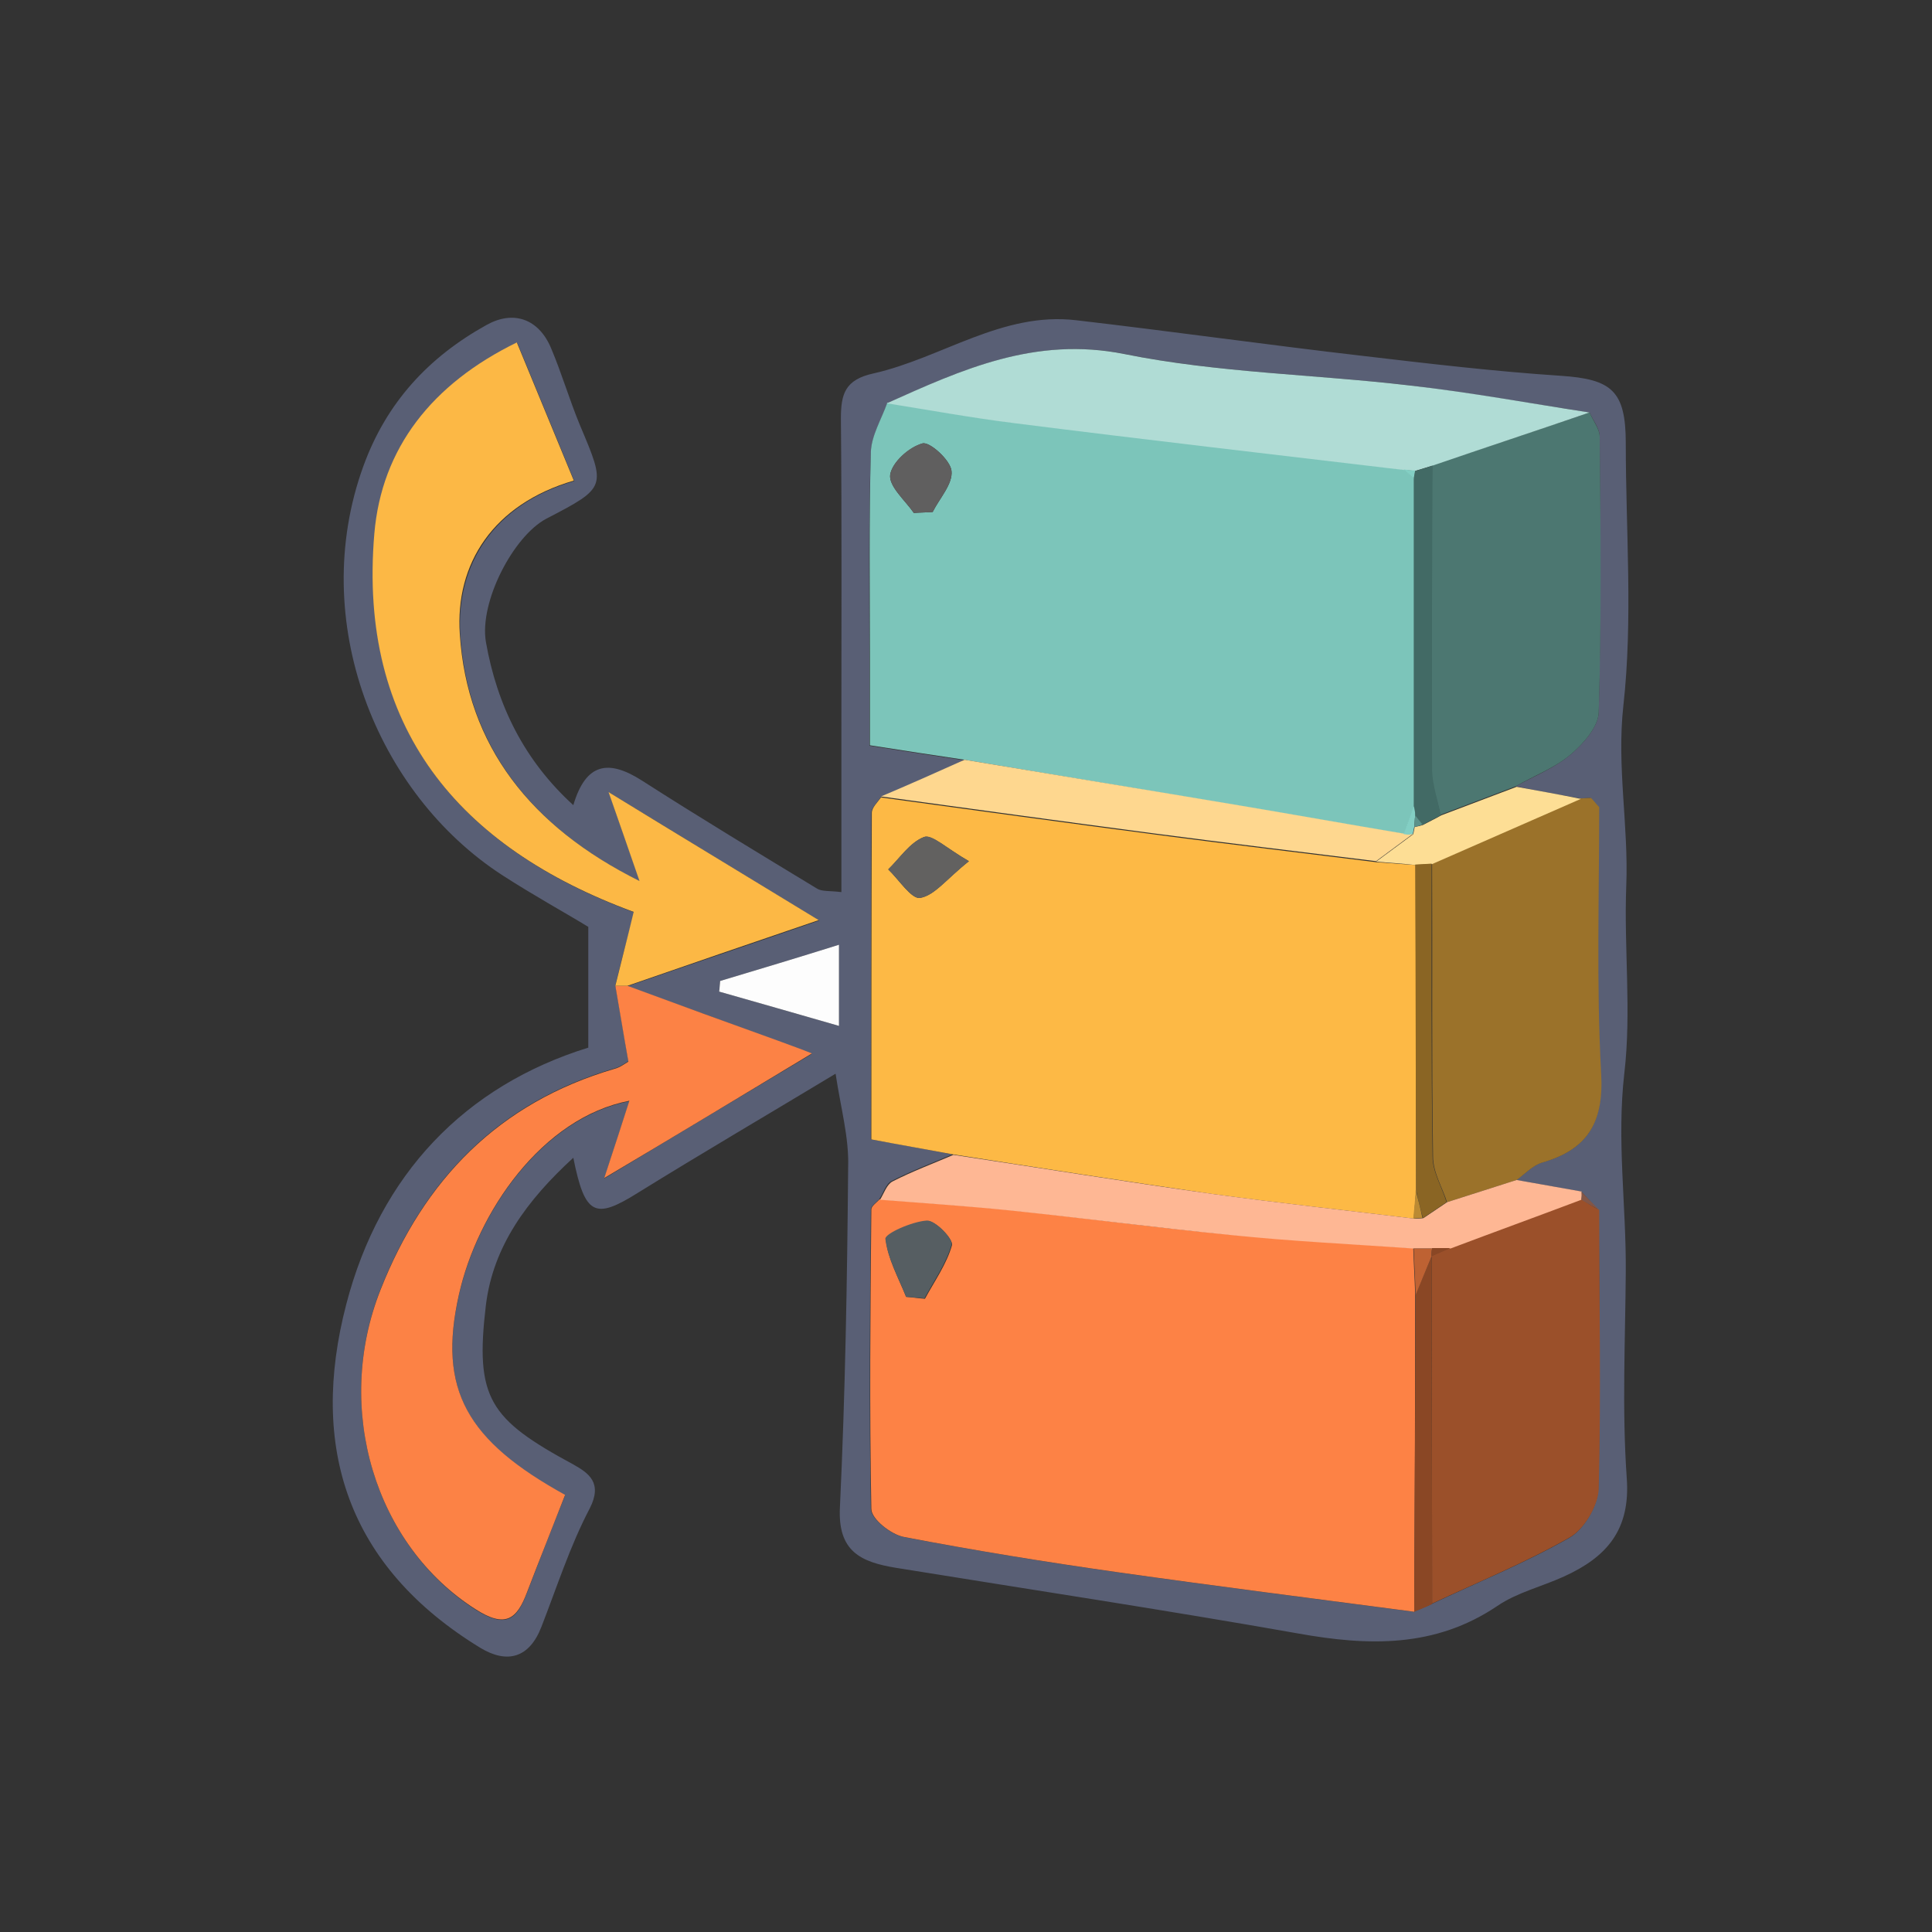 <?xml
version="1.0" encoding="utf-8"?>
<!-- Generator: Adobe Illustrator 27.1.1, SVG Export Plug-In . SVG Version: 6.00 Build 0)  -->
<svg version="1.1" id="圖層_1" xmlns="http://www.w3.org/2000/svg" xmlns:xlink="http://www.w3.org/1999/xlink" x="0px" y="0px" viewBox="0 0 40 40" style="enable-background:new 0 0 40 40;" xml:space="preserve">
    <rect x="0" y="0" width="40" height="40" fill="#333333" stroke="none"/>
    <style type="text/css">
        .st0 {
            fill: #595F75;
        }
        .st1 {
            fill: #FDB945;
        }
        .st2 {
            fill: #7CC5BA;
        }
        .st3 {
            fill: #FD8245;
        }
        .st4 {
            fill: #FC8245;
        }
        .st5 {
            fill: #FCB845;
        }
        .st6 {
            fill: #4C7771;
        }
        .st7 {
            fill: #9B722A;
        }
        .st8 {
            fill: #9B502A;
        }
        .st9 {
            fill: #B0DCD5;
        }
        .st10 {
            fill: #FEB794;
        }
        .st11 {
            fill: #FED78F;
        }
        .st12 {
            fill: #FDDE95;
        }
        .st13 {
            fill: #8A4725;
        }
        .st14 {
            fill: #FDFDFD;
        }
        .st15 {
            fill: #825647;
        }
        .st16 {
            fill: #816B47;
        }
        .st17 {
            fill: #8A6524;
        }
        .st18 {
            fill: #626160;
        }
        .st19 {
            fill: #BB8A33;
        }
        .st20 {
            fill: #426A65;
        }
        .st21 {
            fill: #605F5F;
        }
        .st22 {
            fill: #83CFC4;
        }
        .st23 {
            fill: #565E62;
        }
        .st24 {
            fill: #BE6233;
        }
        .st25 {
            fill: #5C928A;
        }
    </style>
    <g>
        <path class="st0" d="M17.3,22.23c-1.41,0.85-2.76,1.64-4.1,2.47c-0.88,0.55-1.09,0.47-1.33-0.73c-0.96,0.88-1.66,1.83-1.81,3.05
            		c-0.23,1.93,0.07,2.36,1.81,3.3c0.32,0.18,0.61,0.38,0.34,0.91c-0.41,0.78-0.68,1.63-1,2.45c-0.25,0.65-0.71,0.77-1.26,0.44
            		C7.18,32.43,6.4,29.95,7.17,27c0.7-2.69,2.46-4.52,5.01-5.31c0-0.8,0-1.55,0-2.5c-0.44-0.27-1.13-0.65-1.78-1.07
            		c-2.62-1.7-4.03-5.28-2.88-8.46c0.48-1.33,1.36-2.27,2.55-2.93c0.55-0.31,1.08-0.14,1.34,0.48c0.22,0.52,0.38,1.07,0.6,1.6
            		c0.54,1.28,0.55,1.28-0.7,1.93c-0.68,0.36-1.39,1.72-1.25,2.55c0.23,1.31,0.79,2.45,1.81,3.38c0.26-0.88,0.73-0.95,1.42-0.51
            		c1.2,0.77,2.41,1.5,3.63,2.24c0.1,0.06,0.25,0.04,0.5,0.07c0-1.16,0-2.28,0-3.4c0-2.13,0.01-4.27-0.01-6.4
            		c0-0.51,0.08-0.81,0.68-0.94c1.41-0.32,2.66-1.28,4.19-1.1c1.98,0.23,3.96,0.51,5.95,0.74c1.36,0.16,2.72,0.32,4.08,0.41
            		c1.06,0.07,1.35,0.31,1.35,1.4c0,1.81,0.15,3.64-0.05,5.43c-0.14,1.27,0.11,2.48,0.06,3.73c-0.05,1.29,0.11,2.6-0.04,3.88
            		c-0.16,1.39,0.04,2.74,0.03,4.11c-0.01,1.42-0.08,2.85,0.02,4.27c0.08,1.08-0.42,1.64-1.3,2.04c-0.46,0.21-0.97,0.33-1.38,0.61
            		c-1.29,0.87-2.67,0.83-4.12,0.57c-2.77-0.49-5.55-0.91-8.33-1.36c-0.73-0.12-1.21-0.34-1.16-1.26c0.11-2.34,0.15-4.69,0.17-7.03
            		C17.58,23.55,17.41,22.96,17.3,22.23z M32.74,24.67c-0.45-0.08-0.9-0.16-1.35-0.24c0.18-0.12,0.34-0.3,0.53-0.36
            		c0.95-0.27,1.28-0.82,1.22-1.85c-0.1-1.83-0.04-3.68-0.04-5.51c-0.06-0.06-0.11-0.13-0.17-0.19c-0.07,0-0.14,0.01-0.22,0.01
            		c-0.44-0.08-0.89-0.16-1.33-0.25c0.38-0.21,0.81-0.38,1.14-0.66c0.26-0.22,0.57-0.57,0.58-0.87c0.05-1.9,0.03-3.81,0.02-5.71
            		c0-0.17-0.14-0.34-0.21-0.5c-1.24-0.19-2.48-0.41-3.72-0.56c-1.97-0.23-3.97-0.26-5.9-0.65c-1.86-0.37-3.36,0.32-4.92,1.02
            		c-0.12,0.34-0.33,0.68-0.34,1.02C17.98,10.78,18,12.19,18,13.61c0,0.63,0,1.25,0,1.83c0.77,0.12,1.36,0.21,1.96,0.3
            		c-0.58,0.26-1.15,0.52-1.73,0.77c-0.07,0.11-0.19,0.22-0.19,0.32c-0.01,2.27-0.01,4.54-0.01,6.76c0.63,0.11,1.16,0.21,1.69,0.31
            		c-0.42,0.18-0.85,0.34-1.26,0.55c-0.12,0.06-0.17,0.25-0.26,0.38c-0.06,0.07-0.17,0.14-0.17,0.21c-0.02,2.07-0.04,4.13,0,6.2
            		c0,0.2,0.41,0.53,0.67,0.58c1.47,0.28,2.94,0.52,4.42,0.73c2.05,0.29,4.1,0.55,6.15,0.82c0.12-0.05,0.25-0.11,0.37-0.16
            		c0.95-0.45,1.94-0.85,2.85-1.37c0.3-0.17,0.59-0.66,0.6-1.01c0.05-1.92,0.02-3.85,0.01-5.77C32.98,24.93,32.86,24.8,32.74,24.67z
            		 M12.74,20.4c0.09,0.51,0.18,1.02,0.27,1.57c-0.07,0.04-0.17,0.12-0.29,0.15c-2.39,0.7-3.94,2.29-4.84,4.57
            		C6.9,29.17,7.77,32,9.85,33.33c0.62,0.39,0.85,0.21,1.06-0.35c0.26-0.68,0.52-1.35,0.79-2.02c-2.02-1.11-2.64-2.17-2.2-4.14
            		c0.38-1.71,1.72-3.67,3.53-4.02c-0.15,0.47-0.3,0.93-0.52,1.6c1.54-0.93,2.88-1.73,4.3-2.58c-0.31-0.12-0.52-0.19-0.72-0.27
            		c-1.03-0.38-2.07-0.76-3.1-1.13c1.27-0.44,2.55-0.87,3.97-1.36c-1.5-0.91-2.85-1.74-4.35-2.65c0.24,0.71,0.42,1.2,0.64,1.84
            		c-2.25-1.12-3.57-2.81-3.72-5.11c-0.09-1.46,0.7-2.7,2.36-3.18c-0.4-0.97-0.77-1.87-1.18-2.86c-1.76,0.86-2.8,2.19-2.95,3.96
            		c-0.34,4,1.73,6.49,5.37,7.83C12.99,19.42,12.86,19.91,12.74,20.4z M17.37,19.56c-0.86,0.27-1.66,0.51-2.46,0.75
            		c-0.01,0.07-0.01,0.14-0.02,0.22c0.8,0.23,1.61,0.46,2.48,0.71C17.37,20.6,17.37,20.12,17.37,19.56z"/>
        <path class="st1" d="M19.73,23.9c-0.53-0.1-1.06-0.19-1.69-0.31c0-2.23,0-4.5,0.01-6.76c0-0.11,0.12-0.22,0.19-0.32
            		c1.9,0.26,3.79,0.52,5.69,0.77c1.52,0.2,3.04,0.38,4.56,0.57c0.27,0.02,0.55,0.04,0.82,0.06c0,2.25,0.01,4.49,0.01,6.74
            		c-0.02,0.19-0.03,0.39-0.05,0.58c-1.39-0.17-2.78-0.32-4.17-0.51C23.31,24.46,21.52,24.18,19.73,23.9z M20.06,17.83
            		c-0.47-0.27-0.77-0.56-0.93-0.5c-0.29,0.11-0.5,0.44-0.74,0.67c0.22,0.21,0.48,0.62,0.66,0.59C19.35,18.54,19.59,18.2,20.06,17.83z
            		"/>
        <path class="st2" d="M19.97,15.73c-0.6-0.09-1.2-0.18-1.96-0.3c0-0.58,0-1.21,0-1.83c0-1.41-0.02-2.83,0.02-4.24
            		c0.01-0.34,0.22-0.68,0.34-1.02c0.88,0.14,1.75,0.3,2.63,0.41c2.69,0.33,5.38,0.65,8.07,0.97c0.07,0.06,0.14,0.13,0.21,0.19
            		c0,2.26,0,4.52,0,6.78c-0.07,0.19-0.14,0.38-0.21,0.58c-1.13-0.19-2.25-0.39-3.38-0.58C23.78,16.37,21.87,16.05,19.97,15.73z
            		 M18.92,10.62c0.13-0.01,0.26-0.01,0.39-0.02c0.14-0.28,0.42-0.58,0.39-0.85c-0.02-0.22-0.45-0.61-0.6-0.57
            		c-0.28,0.08-0.63,0.39-0.67,0.65C18.4,10.07,18.74,10.36,18.92,10.62z"/>
        <path class="st3" d="M29.28,33.37c-2.05-0.27-4.1-0.53-6.15-0.82c-1.48-0.21-2.96-0.45-4.42-0.73c-0.26-0.05-0.67-0.37-0.67-0.58
            		c-0.04-2.06-0.02-4.13,0-6.2c0-0.07,0.11-0.14,0.17-0.21c0.89,0.07,1.79,0.13,2.68,0.22c1.53,0.16,3.05,0.37,4.58,0.51
            		c1.26,0.12,2.53,0.19,3.79,0.28c0.01,0.32,0.03,0.64,0.04,0.96C29.3,28.99,29.29,31.18,29.28,33.37z M18.76,26.85
            		c0.13,0.01,0.26,0.03,0.39,0.04c0.2-0.37,0.45-0.72,0.56-1.11c0.03-0.12-0.34-0.51-0.51-0.5c-0.31,0.02-0.87,0.27-0.86,0.38
            		C18.38,26.06,18.6,26.45,18.76,26.85z"/>
        <path class="st4" d="M12.99,20.41c1.03,0.38,2.07,0.76,3.1,1.13c0.21,0.08,0.42,0.15,0.72,0.27c-1.41,0.85-2.75,1.66-4.3,2.58
            		c0.22-0.67,0.37-1.13,0.52-1.6c-1.81,0.35-3.15,2.31-3.53,4.02c-0.44,1.97,0.17,3.02,2.2,4.14c-0.26,0.67-0.53,1.34-0.79,2.02
            		c-0.21,0.56-0.45,0.74-1.06,0.35C7.77,32,6.9,29.17,7.88,26.7c0.9-2.28,2.45-3.87,4.84-4.57c0.12-0.03,0.22-0.11,0.29-0.15
            		c-0.1-0.56-0.18-1.06-0.27-1.57C12.82,20.41,12.9,20.41,12.99,20.41z"/>
        <path class="st5" d="M12.99,20.41c-0.08,0-0.16,0-0.25,0c0.12-0.49,0.25-0.99,0.38-1.53c-3.64-1.34-5.71-3.83-5.37-7.83
            		c0.15-1.77,1.19-3.1,2.95-3.96c0.41,0.99,0.78,1.89,1.18,2.86c-1.67,0.49-2.46,1.72-2.36,3.18c0.15,2.31,1.47,3.99,3.72,5.11
            		c-0.22-0.63-0.39-1.13-0.64-1.84c1.5,0.92,2.86,1.74,4.35,2.65C15.54,19.53,14.26,19.97,12.99,20.41z"/>
        <path class="st6" d="M32.91,8.54c0.07,0.17,0.21,0.34,0.21,0.5c0.02,1.9,0.04,3.81-0.02,5.71c-0.01,0.3-0.32,0.65-0.58,0.87
            		c-0.33,0.28-0.76,0.44-1.14,0.66c-0.52,0.2-1.04,0.39-1.56,0.59c-0.06-0.31-0.18-0.61-0.18-0.92c-0.01-2.11,0-4.21,0.01-6.32
            		C30.75,9.27,31.83,8.9,32.91,8.54z"/>
        <path class="st7" d="M32.72,16.53c0.07,0,0.14-0.01,0.22-0.01c0.06,0.06,0.11,0.13,0.17,0.19c0,1.84-0.06,3.68,0.04,5.51
            		c0.06,1.02-0.28,1.58-1.22,1.85c-0.2,0.06-0.36,0.24-0.53,0.36c-0.48,0.15-0.96,0.31-1.44,0.46c-0.1-0.31-0.29-0.62-0.29-0.94
            		c-0.03-2.02-0.01-4.05-0.02-6.07C30.67,17.43,31.7,16.98,32.72,16.53z"/>
        <path class="st8" d="M33.11,25.05c0,1.92,0.04,3.85-0.01,5.77c-0.01,0.35-0.3,0.84-0.6,1.01c-0.91,0.52-1.89,0.92-2.85,1.37
            		c0-2.4-0.01-4.8-0.01-7.2l0,0c0.13-0.06,0.26-0.11,0.39-0.17c0.9-0.34,1.81-0.67,2.71-1.01C32.86,24.91,32.98,24.98,33.11,25.05z"/>
        <path class="st9" d="M32.91,8.54c-1.08,0.37-2.17,0.73-3.25,1.1c-0.12,0.04-0.24,0.07-0.36,0.11c-0.08-0.01-0.16-0.01-0.24-0.02
            		c-2.69-0.32-5.38-0.63-8.07-0.97c-0.88-0.11-1.75-0.27-2.63-0.41c1.56-0.7,3.07-1.39,4.92-1.02c1.93,0.39,3.94,0.42,5.9,0.65
            		C30.43,8.12,31.67,8.35,32.91,8.54z"/>
        <path class="st10" d="M32.74,24.84c-0.9,0.34-1.81,0.67-2.71,1.01c-0.13,0-0.25,0-0.38,0c-0.13,0-0.25,0-0.38,0
            		c-1.26-0.09-2.53-0.15-3.79-0.28c-1.53-0.15-3.05-0.35-4.58-0.51c-0.89-0.09-1.79-0.15-2.68-0.22c0.08-0.13,0.14-0.32,0.26-0.38
            		c0.41-0.21,0.84-0.37,1.26-0.55c1.79,0.27,3.58,0.56,5.37,0.81c1.39,0.19,2.78,0.34,4.17,0.51c0.06,0,0.13,0,0.19-0.01
            		c0.16-0.11,0.33-0.22,0.49-0.33c0.48-0.15,0.96-0.31,1.44-0.46c0.45,0.08,0.9,0.16,1.35,0.24C32.75,24.73,32.75,24.78,32.74,24.84z
            		"/>
        <path class="st11" d="M19.97,15.73c1.91,0.32,3.82,0.63,5.72,0.95c1.13,0.19,2.25,0.39,3.38,0.58c0,0,0.09,0.01,0.09,0.01l0.1-0.01
            		c-0.26,0.19-0.51,0.38-0.77,0.57c-1.52-0.19-3.04-0.37-4.56-0.57c-1.9-0.25-3.79-0.51-5.69-0.77
            		C18.81,16.25,19.39,15.99,19.97,15.73z"/>
        <path class="st12" d="M28.49,17.84c0.26-0.19,0.51-0.38,0.77-0.57c0.01-0.05,0.02-0.1,0.03-0.15c0.06-0.01,0.11-0.02,0.17-0.04
            		c0.13-0.07,0.26-0.13,0.38-0.2c0.52-0.2,1.04-0.39,1.56-0.59c0.44,0.08,0.89,0.16,1.33,0.25c-1.03,0.45-2.05,0.9-3.08,1.35
            		c-0.11,0.01-0.23,0.01-0.34,0.02C29.03,17.88,28.76,17.86,28.49,17.84z"/>
        <path class="st13" d="M29.64,26.01c0,2.4,0.01,4.8,0.01,7.2c-0.12,0.06-0.25,0.11-0.37,0.16c0.01-2.19,0.02-4.38,0.03-6.57
            		C29.42,26.54,29.53,26.27,29.64,26.01z"/>
        <path class="st14" d="M17.37,19.56c0,0.56,0,1.03,0,1.68c-0.87-0.25-1.67-0.48-2.48-0.71c0.01-0.07,0.01-0.14,0.02-0.22
            		C15.71,20.07,16.51,19.83,17.37,19.56z"/>
        <path class="st15" d="M32.74,24.84c0.01-0.06,0.01-0.11,0-0.17c0.12,0.13,0.25,0.26,0.37,0.38C32.98,24.98,32.86,24.91,32.74,24.84
            		z"/>
        <path class="st16" d="M33.11,16.71c-0.06-0.06-0.11-0.13-0.17-0.19C33,16.58,33.05,16.65,33.11,16.71z"/>
        <path class="st17" d="M29.3,17.9c0.11-0.01,0.23-0.01,0.34-0.02c0,2.02-0.01,4.05,0.02,6.07c0,0.31,0.19,0.62,0.29,0.94
            		c-0.16,0.11-0.33,0.22-0.49,0.33c-0.05-0.19-0.1-0.38-0.14-0.58C29.31,22.4,29.31,20.15,29.3,17.9z"/>
        <path class="st18" d="M20.06,17.83c-0.47,0.38-0.71,0.71-1.01,0.76c-0.18,0.03-0.44-0.38-0.66-0.59c0.24-0.24,0.45-0.56,0.74-0.67
            		C19.29,17.26,19.59,17.56,20.06,17.83z"/>
        <path class="st19" d="M29.31,24.64c0.05,0.19,0.1,0.38,0.14,0.58c-0.06,0-0.13,0-0.19,0.01C29.28,25.03,29.3,24.84,29.31,24.64z"/>
        <path class="st20" d="M29.83,16.88c-0.13,0.07-0.26,0.13-0.38,0.2c-0.05-0.06-0.1-0.13-0.15-0.19c0-0.06-0.01-0.13-0.03-0.19
            		c0-2.26,0-4.52,0-6.78c0.01-0.06,0.02-0.11,0.03-0.17c0.12-0.03,0.24-0.07,0.36-0.11c-0.01,2.11-0.02,4.21-0.01,6.32
            		C29.66,16.26,29.77,16.57,29.83,16.88z"/>
        <path class="st21" d="M18.92,10.62c-0.18-0.26-0.52-0.55-0.49-0.79c0.04-0.26,0.39-0.58,0.67-0.65c0.15-0.04,0.58,0.35,0.6,0.57
            		c0.03,0.27-0.25,0.57-0.39,0.85C19.18,10.61,19.05,10.61,18.92,10.62z"/>
        <path class="st22" d="M29.27,16.69c0.02,0.06,0.03,0.13,0.03,0.19c-0.01,0.08-0.01,0.16-0.02,0.24c-0.01,0.05-0.02,0.1-0.03,0.15
            		c0,0-0.1,0.01-0.1,0.01s-0.09-0.01-0.09-0.01C29.13,17.08,29.2,16.88,29.27,16.69z"/>
        <path class="st22" d="M29.3,9.74c-0.01,0.06-0.02,0.12-0.03,0.17c-0.07-0.06-0.14-0.13-0.21-0.19C29.14,9.73,29.22,9.74,29.3,9.74z
            		"/>
        <path class="st23" d="M18.76,26.85c-0.16-0.4-0.38-0.79-0.43-1.2c-0.01-0.11,0.55-0.36,0.86-0.38c0.17-0.01,0.55,0.38,0.51,0.5
            		c-0.11,0.39-0.36,0.74-0.56,1.11C19.02,26.87,18.89,26.86,18.76,26.85z"/>
        <path class="st24" d="M29.64,26.01c-0.11,0.27-0.22,0.53-0.33,0.8c-0.01-0.32-0.03-0.64-0.04-0.96c0.13,0,0.25,0,0.38,0
            		C29.64,25.9,29.64,25.95,29.64,26.01L29.64,26.01z"/>
        <path class="st13" d="M29.64,26.01c0-0.06,0-0.11,0.01-0.17c0.13,0,0.25,0,0.38,0C29.9,25.9,29.77,25.95,29.64,26.01z"/>
        <path class="st25" d="M29.28,17.12c0.01-0.08,0.01-0.16,0.02-0.24c0.05,0.06,0.1,0.13,0.15,0.19
        		C29.39,17.1,29.34,17.11,29.28,17.12z"/>
    </g>
    <g></g>
    <g></g>
    <g></g>
    <g></g>
    <g></g>
    <g></g>
</svg>

